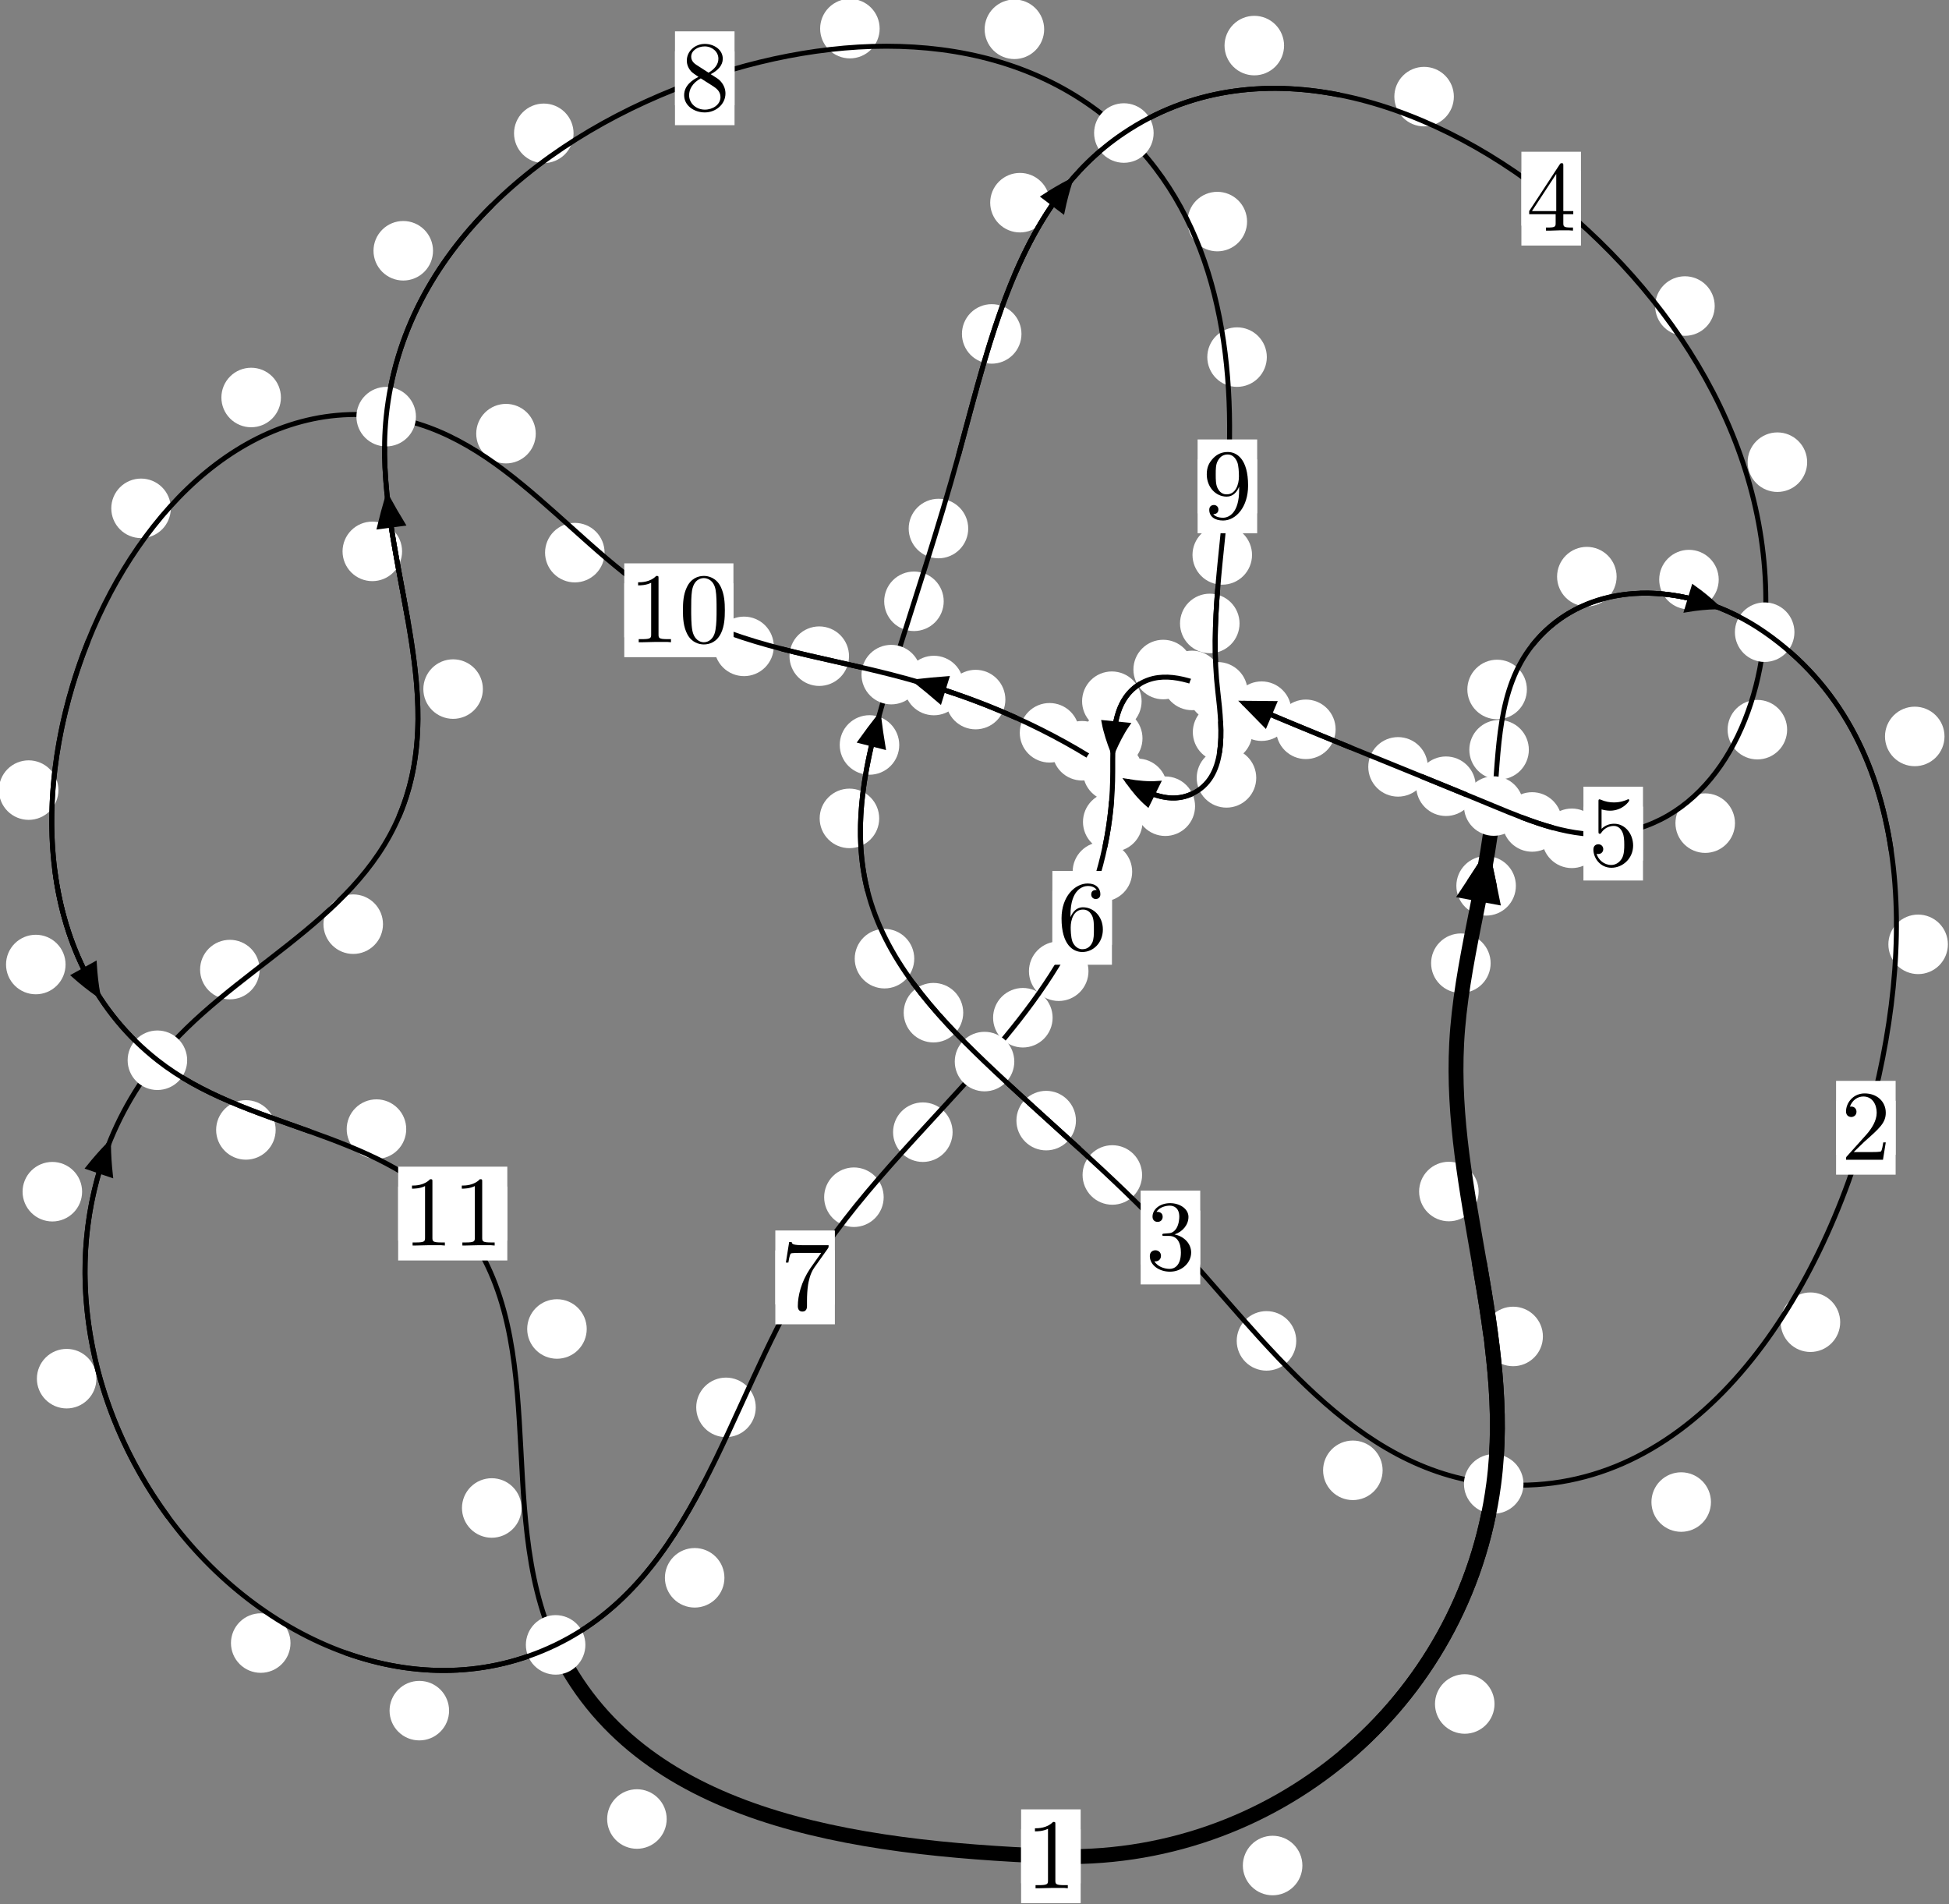 <?xml version="1.0"?>
<!-- Created by MetaPost 1.999 on 2021.07.06:0015 -->
<svg version="1.1" xmlns="http://www.w3.org/2000/svg" xmlns:xlink="http://www.w3.org/1999/xlink" width="195.719" height="191.211" viewBox="0 0 195.719 191.211">
<rect x="0" y="0" width="195.719" height="191.211" fill="#808080" stroke="none"/>
<!-- Original BoundingBox: -150.111115 -42.095947 45.608353 149.114883 -->
  <defs>
    <g transform="scale(0.01,0.01)" id="GLYPHcmr10_48">
      <path style="fill-rule: evenodd;" d="M460 -320C460 -400,455 -480,420 -554C374 -650,292 -666,250 -666C190 -666,117 -640,76 -547C44 -478,39 -400,39 -320C39 -245,43 -155,84 -79C127 2,200 22,249 22C303 22,379 1,423 -94C455 -163,460 -241,460 -320M249 -0C210 -0,151 -25,133 -121C122 -181,122 -273,122 -332C122 -396,122 -462,130 -516C149 -635,224 -644,249 -644C282 -644,348 -626,367 -527C377 -471,377 -395,377 -332C377 -257,377 -189,366 -125C351 -30,294 -0,249 -0"></path>
    </g>
    <g transform="scale(0.01,0.01)" id="GLYPHcmr10_49">
      <path style="fill-rule: evenodd;" d="M294 -640C294 -664,294 -666,271 -666C209 -602,121 -602,89 -602L89 -571C109 -571,168 -571,220 -597L220 -79C220 -43,217 -31,127 -31L95 -31L95 -0L257 -0L130 -3L217 -3L257 -3L297 -3L384 -3L419 -0L419 -31L387 -31C297 -31,294 -42,294 -79"></path>
    </g>
    <g transform="scale(0.01,0.01)" id="GLYPHcmr10_50">
      <path style="fill-rule: evenodd;" d="M127 -77L233 -180C389 -318,449 -372,449 -472C449 -586,359 -666,237 -666C124 -666,50 -574,50 -485C50 -429,100 -429,103 -429C120 -429,155 -441,155 -482C155 -508,137 -534,102 -534C94 -534,92 -534,89 -533C112 -598,166 -635,224 -635C315 -635,358 -554,358 -472C358 -392,308 -313,253 -251L61 -37C50 -26,50 -24,50 -0L421 -0L449 -174L424 -174C419 -144,412 -100,402 -85C395 -77,329 -77,307 -77"></path>
    </g>
    <g transform="scale(0.01,0.01)" id="GLYPHcmr10_51">
      <path style="fill-rule: evenodd;" d="M290 -352C372 -379,430 -449,430 -528C430 -610,342 -666,246 -666C145 -666,69 -606,69 -530C69 -497,91 -478,120 -478C151 -478,171 -500,171 -529C171 -579,124 -579,109 -579C140 -628,206 -641,242 -641C283 -641,338 -619,338 -529C338 -517,336 -459,310 -415C280 -367,246 -364,221 -363C213 -362,189 -360,182 -360C174 -359,167 -358,167 -348C167 -337,174 -337,191 -337L235 -337C317 -337,354 -269,354 -171C354 -35,285 -6,241 -6C198 -6,123 -23,88 -82C123 -77,154 -99,154 -137C154 -173,127 -193,98 -193C74 -193,42 -179,42 -135C42 -44,135 22,244 22C366 22,457 -69,457 -171C457 -253,394 -331,290 -352"></path>
    </g>
    <g transform="scale(0.01,0.01)" id="GLYPHcmr10_52">
      <path style="fill-rule: evenodd;" d="M294 -165L294 -78C294 -42,292 -31,218 -31L197 -31L197 -0L332 -0L238 -3L290 -3L332 -3L374 -3L427 -3L468 -0L468 -31L447 -31C373 -31,371 -42,371 -78L371 -165L471 -165L471 -196L371 -196L371 -651C371 -671,371 -677,355 -677C346 -677,343 -677,335 -665L28 -196L28 -165M300 -196L56 -196L300 -569"></path>
    </g>
    <g transform="scale(0.01,0.01)" id="GLYPHcmr10_53">
      <path style="fill-rule: evenodd;" d="M449 -201C449 -320,367 -420,259 -420C211 -420,168 -404,132 -369L132 -564C152 -558,185 -551,217 -551C340 -551,410 -642,410 -655C410 -661,407 -666,400 -666C399 -666,397 -666,392 -663C372 -654,323 -634,256 -634C216 -634,170 -641,123 -662C115 -665,113 -665,111 -665C101 -665,101 -657,101 -641L101 -345C101 -327,101 -319,115 -319C122 -319,124 -322,128 -328C139 -344,176 -398,257 -398C309 -398,334 -352,342 -334C358 -297,360 -258,360 -208C360 -173,360 -113,336 -71C312 -32,275 -6,229 -6C156 -6,99 -59,82 -118C85 -117,88 -116,99 -116C132 -116,149 -141,149 -165C149 -189,132 -214,99 -214C85 -214,50 -207,50 -161C50 -75,119 22,231 22C347 22,449 -74,449 -201"></path>
    </g>
    <g transform="scale(0.01,0.01)" id="GLYPHcmr10_54">
      <path style="fill-rule: evenodd;" d="M132 -328L132 -352C132 -605,256 -641,307 -641C331 -641,373 -635,395 -601C380 -601,340 -601,340 -556C340 -525,364 -510,386 -510C402 -510,432 -519,432 -558C432 -618,388 -666,305 -666C177 -666,42 -537,42 -316C42 -49,158 22,251 22C362 22,457 -72,457 -204C457 -331,368 -427,257 -427C189 -427,152 -376,132 -328M251 -6C188 -6,158 -66,152 -81C134 -128,134 -208,134 -226C134 -304,166 -404,256 -404C272 -404,318 -404,349 -342C367 -305,367 -254,367 -205C367 -157,367 -107,350 -71C320 -11,274 -6,251 -6"></path>
    </g>
    <g transform="scale(0.01,0.01)" id="GLYPHcmr10_55">
      <path style="fill-rule: evenodd;" d="M476 -609C485 -621,485 -623,485 -644L242 -644C120 -644,118 -657,114 -676L89 -676L56 -470L81 -470C84 -486,93 -549,106 -561C113 -567,191 -567,204 -567L411 -567C400 -551,321 -442,299 -409C209 -274,176 -135,176 -33C176 -23,176 22,222 22C268 22,268 -23,268 -33L268 -84C268 -139,271 -194,279 -248C283 -271,297 -357,341 -419"></path>
    </g>
    <g transform="scale(0.01,0.01)" id="GLYPHcmr10_56">
      <path style="fill-rule: evenodd;" d="M163 -457C117 -487,113 -521,113 -538C113 -599,178 -641,249 -641C322 -641,386 -589,386 -517C386 -460,347 -412,287 -377M309 -362C381 -399,430 -451,430 -517C430 -609,341 -666,250 -666C150 -666,69 -592,69 -499C69 -481,71 -436,113 -389C124 -377,161 -352,186 -335C128 -306,42 -250,42 -151C42 -45,144 22,249 22C362 22,457 -61,457 -168C457 -204,446 -249,408 -291C389 -312,373 -322,309 -362M209 -320L332 -242C360 -223,407 -193,407 -132C407 -58,332 -6,250 -6C164 -6,92 -68,92 -151C92 -209,124 -273,209 -320"></path>
    </g>
    <g transform="scale(0.01,0.01)" id="GLYPHcmr10_57">
      <path style="fill-rule: evenodd;" d="M367 -318L367 -286C367 -52,263 -6,205 -6C188 -6,134 -8,107 -42C151 -42,159 -71,159 -88C159 -119,135 -134,113 -134C97 -134,67 -125,67 -86C67 -19,121 22,206 22C335 22,457 -114,457 -329C457 -598,342 -666,253 -666C198 -666,149 -648,106 -603C65 -558,42 -516,42 -441C42 -316,130 -218,242 -218C303 -218,344 -260,367 -318M243 -241C227 -241,181 -241,150 -304C132 -341,132 -391,132 -440C132 -494,132 -541,153 -578C180 -628,218 -641,253 -641C299 -641,332 -607,349 -562C361 -530,365 -467,365 -421C365 -338,331 -241,243 -241"></path>
    </g>
  </defs>
  <path d="M130.786 187.315C130.786 186.522,130.471 185.762,129.91 185.202C129.35 184.641,128.59 184.326,127.797 184.326C127.004 184.326,126.244 184.641,125.684 185.202C125.123 185.762,124.808 186.522,124.808 187.315C124.808 188.108,125.123 188.868,125.684 189.428C126.244 189.989,127.004 190.304,127.797 190.304C128.59 190.304,129.35 189.989,129.91 189.428C130.471 188.868,130.786 188.108,130.786 187.315Z" style="fill: rgb(100%,100%,100%);stroke: none;"></path>
  <path d="M108.519 186.386C108.519 185.593,108.205 184.833,107.644 184.272C107.084 183.712,106.323 183.397,105.531 183.397C104.738 183.397,103.978 183.712,103.417 184.272C102.857 184.833,102.542 185.593,102.542 186.386C102.542 187.178,102.857 187.939,103.417 188.499C103.978 189.06,104.738 189.374,105.531 189.374C106.323 189.374,107.084 189.06,107.644 188.499C108.205 187.939,108.519 187.178,108.519 186.386Z" style="fill: rgb(100%,100%,100%);stroke: none;"></path>
  <path d="M154.939 134.191C154.939 133.398,154.624 132.638,154.063 132.077C153.503 131.517,152.743 131.202,151.95 131.202C151.157 131.202,150.397 131.517,149.837 132.077C149.276 132.638,148.961 133.398,148.961 134.191C148.961 134.983,149.276 135.743,149.837 136.304C150.397 136.864,151.157 137.179,151.95 137.179C152.743 137.179,153.503 136.864,154.063 136.304C154.624 135.743,154.939 134.983,154.939 134.191Z" style="fill: rgb(100%,100%,100%);stroke: none;"></path>
  <path d="M150.079 171.095C150.079 170.302,149.764 169.542,149.204 168.982C148.643 168.421,147.883 168.106,147.09 168.106C146.298 168.106,145.538 168.421,144.977 168.982C144.417 169.542,144.102 170.302,144.102 171.095C144.102 171.888,144.417 172.648,144.977 173.208C145.538 173.769,146.298 174.084,147.09 174.084C147.883 174.084,148.643 173.769,149.204 173.208C149.764 172.648,150.079 171.888,150.079 171.095Z" style="fill: rgb(100%,100%,100%);stroke: none;"></path>
  <path d="M149.69 96.714C149.69 95.922,149.375 95.161,148.814 94.601C148.254 94.041,147.494 93.726,146.701 93.726C145.908 93.726,145.148 94.041,144.588 94.601C144.027 95.161,143.712 95.922,143.712 96.714C143.712 97.507,144.027 98.267,144.588 98.828C145.148 99.388,145.908 99.703,146.701 99.703C147.494 99.703,148.254 99.388,148.814 98.828C149.375 98.267,149.69 97.507,149.69 96.714Z" style="fill: rgb(100%,100%,100%);stroke: none;"></path>
  <path d="M148.485 119.639C148.485 118.847,148.17 118.087,147.609 117.526C147.049 116.966,146.289 116.651,145.496 116.651C144.703 116.651,143.943 116.966,143.383 117.526C142.822 118.087,142.507 118.847,142.507 119.639C142.507 120.432,142.822 121.192,143.383 121.753C143.943 122.313,144.703 122.628,145.496 122.628C146.289 122.628,147.049 122.313,147.609 121.753C148.17 121.192,148.485 120.432,148.485 119.639Z" style="fill: rgb(100%,100%,100%);stroke: none;"></path>
  <path d="M153.527 75.282C153.527 74.489,153.212 73.729,152.652 73.168C152.091 72.608,151.331 72.293,150.539 72.293C149.746 72.293,148.986 72.608,148.425 73.168C147.865 73.729,147.55 74.489,147.55 75.282C147.55 76.074,147.865 76.834,148.425 77.395C148.986 77.955,149.746 78.27,150.539 78.27C151.331 78.27,152.091 77.955,152.652 77.395C153.212 76.834,153.527 76.074,153.527 75.282Z" style="fill: rgb(100%,100%,100%);stroke: none;"></path>
  <path d="M152.225 88.947C152.225 88.154,151.91 87.394,151.35 86.834C150.789 86.273,150.029 85.958,149.236 85.958C148.444 85.958,147.683 86.273,147.123 86.834C146.563 87.394,146.248 88.154,146.248 88.947C146.248 89.74,146.563 90.5,147.123 91.06C147.683 91.621,148.444 91.936,149.236 91.936C150.029 91.936,150.789 91.621,151.35 91.06C151.91 90.5,152.225 89.74,152.225 88.947Z" style="fill: rgb(100%,100%,100%);stroke: none;"></path>
  <path d="M162.34 57.899C162.34 57.106,162.025 56.346,161.464 55.785C160.904 55.225,160.144 54.91,159.351 54.91C158.558 54.91,157.798 55.225,157.238 55.785C156.677 56.346,156.362 57.106,156.362 57.899C156.362 58.691,156.677 59.451,157.238 60.012C157.798 60.572,158.558 60.887,159.351 60.887C160.144 60.887,160.904 60.572,161.464 60.012C162.025 59.451,162.34 58.691,162.34 57.899Z" style="fill: rgb(100%,100%,100%);stroke: none;"></path>
  <path d="M153.33 69.229C153.33 68.436,153.015 67.676,152.454 67.116C151.894 66.555,151.134 66.24,150.341 66.24C149.548 66.24,148.788 66.555,148.228 67.116C147.667 67.676,147.352 68.436,147.352 69.229C147.352 70.022,147.667 70.782,148.228 71.342C148.788 71.903,149.548 72.218,150.341 72.218C151.134 72.218,151.894 71.903,152.454 71.342C153.015 70.782,153.33 70.022,153.33 69.229Z" style="fill: rgb(100%,100%,100%);stroke: none;"></path>
  <path d="M195.268 73.945C195.268 73.152,194.953 72.392,194.393 71.831C193.833 71.271,193.072 70.956,192.28 70.956C191.487 70.956,190.727 71.271,190.166 71.831C189.606 72.392,189.291 73.152,189.291 73.945C189.291 74.737,189.606 75.497,190.166 76.058C190.727 76.618,191.487 76.933,192.28 76.933C193.072 76.933,193.833 76.618,194.393 76.058C194.953 75.497,195.268 74.737,195.268 73.945Z" style="fill: rgb(100%,100%,100%);stroke: none;"></path>
  <path d="M172.594 58.196C172.594 57.403,172.279 56.643,171.719 56.083C171.158 55.522,170.398 55.207,169.605 55.207C168.813 55.207,168.053 55.522,167.492 56.083C166.932 56.643,166.617 57.403,166.617 58.196C166.617 58.989,166.932 59.749,167.492 60.309C168.053 60.87,168.813 61.185,169.605 61.185C170.398 61.185,171.158 60.87,171.719 60.309C172.279 59.749,172.594 58.989,172.594 58.196Z" style="fill: rgb(100%,100%,100%);stroke: none;"></path>
  <path d="M184.793 132.761C184.793 131.968,184.478 131.208,183.917 130.648C183.357 130.087,182.597 129.772,181.804 129.772C181.011 129.772,180.251 130.087,179.691 130.648C179.13 131.208,178.815 131.968,178.815 132.761C178.815 133.554,179.13 134.314,179.691 134.874C180.251 135.435,181.011 135.75,181.804 135.75C182.597 135.75,183.357 135.435,183.917 134.874C184.478 134.314,184.793 133.554,184.793 132.761Z" style="fill: rgb(100%,100%,100%);stroke: none;"></path>
  <path d="M195.608 94.82C195.608 94.028,195.293 93.268,194.733 92.707C194.172 92.147,193.412 91.832,192.62 91.832C191.827 91.832,191.067 92.147,190.506 92.707C189.946 93.268,189.631 94.028,189.631 94.82C189.631 95.613,189.946 96.373,190.506 96.934C191.067 97.494,191.827 97.809,192.62 97.809C193.412 97.809,194.172 97.494,194.733 96.934C195.293 96.373,195.608 95.613,195.608 94.82Z" style="fill: rgb(100%,100%,100%);stroke: none;"></path>
  <path d="M138.843 147.633C138.843 146.84,138.528 146.08,137.967 145.519C137.407 144.959,136.646 144.644,135.854 144.644C135.061 144.644,134.301 144.959,133.74 145.519C133.18 146.08,132.865 146.84,132.865 147.633C132.865 148.425,133.18 149.186,133.74 149.746C134.301 150.307,135.061 150.622,135.854 150.622C136.646 150.622,137.407 150.307,137.967 149.746C138.528 149.186,138.843 148.425,138.843 147.633Z" style="fill: rgb(100%,100%,100%);stroke: none;"></path>
  <path d="M171.815 150.82C171.815 150.027,171.5 149.267,170.94 148.706C170.379 148.146,169.619 147.831,168.826 147.831C168.034 147.831,167.273 148.146,166.713 148.706C166.152 149.267,165.838 150.027,165.838 150.82C165.838 151.612,166.152 152.372,166.713 152.933C167.273 153.493,168.034 153.808,168.826 153.808C169.619 153.808,170.379 153.493,170.94 152.933C171.5 152.372,171.815 151.612,171.815 150.82Z" style="fill: rgb(100%,100%,100%);stroke: none;"></path>
  <path d="M114.689 117.977C114.689 117.185,114.374 116.425,113.814 115.864C113.253 115.304,112.493 114.989,111.7 114.989C110.908 114.989,110.148 115.304,109.587 115.864C109.027 116.425,108.712 117.185,108.712 117.977C108.712 118.77,109.027 119.53,109.587 120.091C110.148 120.651,110.908 120.966,111.7 120.966C112.493 120.966,113.253 120.651,113.814 120.091C114.374 119.53,114.689 118.77,114.689 117.977Z" style="fill: rgb(100%,100%,100%);stroke: none;"></path>
  <path d="M130.17 134.636C130.17 133.843,129.855 133.083,129.294 132.522C128.734 131.962,127.974 131.647,127.181 131.647C126.388 131.647,125.628 131.962,125.068 132.522C124.507 133.083,124.192 133.843,124.192 134.636C124.192 135.428,124.507 136.189,125.068 136.749C125.628 137.31,126.388 137.624,127.181 137.624C127.974 137.624,128.734 137.31,129.294 136.749C129.855 136.189,130.17 135.428,130.17 134.636Z" style="fill: rgb(100%,100%,100%);stroke: none;"></path>
  <path d="M96.727 101.683C96.727 100.89,96.412 100.13,95.852 99.569C95.291 99.009,94.531 98.694,93.738 98.694C92.946 98.694,92.186 99.009,91.625 99.569C91.065 100.13,90.75 100.89,90.75 101.683C90.75 102.475,91.065 103.235,91.625 103.796C92.186 104.356,92.946 104.671,93.738 104.671C94.531 104.671,95.291 104.356,95.852 103.796C96.412 103.235,96.727 102.475,96.727 101.683Z" style="fill: rgb(100%,100%,100%);stroke: none;"></path>
  <path d="M108.047 112.519C108.047 111.726,107.732 110.966,107.171 110.406C106.611 109.845,105.851 109.53,105.058 109.53C104.265 109.53,103.505 109.845,102.945 110.406C102.384 110.966,102.069 111.726,102.069 112.519C102.069 113.312,102.384 114.072,102.945 114.632C103.505 115.193,104.265 115.508,105.058 115.508C105.851 115.508,106.611 115.193,107.171 114.632C107.732 114.072,108.047 113.312,108.047 112.519Z" style="fill: rgb(100%,100%,100%);stroke: none;"></path>
  <path d="M88.289 82.174C88.289 81.381,87.974 80.621,87.413 80.061C86.853 79.5,86.093 79.185,85.3 79.185C84.507 79.185,83.747 79.5,83.187 80.061C82.626 80.621,82.311 81.381,82.311 82.174C82.311 82.967,82.626 83.727,83.187 84.287C83.747 84.848,84.507 85.163,85.3 85.163C86.093 85.163,86.853 84.848,87.413 84.287C87.974 83.727,88.289 82.967,88.289 82.174Z" style="fill: rgb(100%,100%,100%);stroke: none;"></path>
  <path d="M91.81 96.258C91.81 95.465,91.495 94.705,90.934 94.144C90.374 93.584,89.614 93.269,88.821 93.269C88.028 93.269,87.268 93.584,86.708 94.144C86.147 94.705,85.832 95.465,85.832 96.258C85.832 97.05,86.147 97.811,86.708 98.371C87.268 98.932,88.028 99.247,88.821 99.247C89.614 99.247,90.374 98.932,90.934 98.371C91.495 97.811,91.81 97.05,91.81 96.258Z" style="fill: rgb(100%,100%,100%);stroke: none;"></path>
  <path d="M94.768 60.376C94.768 59.584,94.453 58.823,93.893 58.263C93.332 57.703,92.572 57.388,91.78 57.388C90.987 57.388,90.227 57.703,89.666 58.263C89.106 58.823,88.791 59.584,88.791 60.376C88.791 61.169,89.106 61.929,89.666 62.49C90.227 63.05,90.987 63.365,91.78 63.365C92.572 63.365,93.332 63.05,93.893 62.49C94.453 61.929,94.768 61.169,94.768 60.376Z" style="fill: rgb(100%,100%,100%);stroke: none;"></path>
  <path d="M90.303 74.801C90.303 74.008,89.988 73.248,89.428 72.688C88.867 72.127,88.107 71.812,87.314 71.812C86.522 71.812,85.762 72.127,85.201 72.688C84.641 73.248,84.326 74.008,84.326 74.801C84.326 75.594,84.641 76.354,85.201 76.914C85.762 77.475,86.522 77.79,87.314 77.79C88.107 77.79,88.867 77.475,89.428 76.914C89.988 76.354,90.303 75.594,90.303 74.801Z" style="fill: rgb(100%,100%,100%);stroke: none;"></path>
  <path d="M102.576 33.528C102.576 32.736,102.261 31.975,101.701 31.415C101.14 30.854,100.38 30.54,99.587 30.54C98.795 30.54,98.035 30.854,97.474 31.415C96.914 31.975,96.599 32.736,96.599 33.528C96.599 34.321,96.914 35.081,97.474 35.642C98.035 36.202,98.795 36.517,99.587 36.517C100.38 36.517,101.14 36.202,101.701 35.642C102.261 35.081,102.576 34.321,102.576 33.528Z" style="fill: rgb(100%,100%,100%);stroke: none;"></path>
  <path d="M97.229 53.07C97.229 52.277,96.914 51.517,96.353 50.957C95.793 50.396,95.033 50.081,94.24 50.081C93.447 50.081,92.687 50.396,92.127 50.957C91.566 51.517,91.251 52.277,91.251 53.07C91.251 53.863,91.566 54.623,92.127 55.183C92.687 55.744,93.447 56.059,94.24 56.059C95.033 56.059,95.793 55.744,96.353 55.183C96.914 54.623,97.229 53.863,97.229 53.07Z" style="fill: rgb(100%,100%,100%);stroke: none;"></path>
  <path d="M128.946 4.578C128.946 3.785,128.631 3.025,128.07 2.464C127.51 1.904,126.75 1.589,125.957 1.589C125.164 1.589,124.404 1.904,123.844 2.464C123.283 3.025,122.968 3.785,122.968 4.578C122.968 5.37,123.283 6.13,123.844 6.691C124.404 7.251,125.164 7.566,125.957 7.566C126.75 7.566,127.51 7.251,128.07 6.691C128.631 6.13,128.946 5.37,128.946 4.578Z" style="fill: rgb(100%,100%,100%);stroke: none;"></path>
  <path d="M105.414 20.35C105.414 19.558,105.099 18.798,104.538 18.237C103.978 17.677,103.218 17.362,102.425 17.362C101.632 17.362,100.872 17.677,100.312 18.237C99.751 18.798,99.436 19.558,99.436 20.35C99.436 21.143,99.751 21.903,100.312 22.464C100.872 23.024,101.632 23.339,102.425 23.339C103.218 23.339,103.978 23.024,104.538 22.464C105.099 21.903,105.414 21.143,105.414 20.35Z" style="fill: rgb(100%,100%,100%);stroke: none;"></path>
  <path d="M172.191 30.729C172.191 29.936,171.876 29.176,171.315 28.616C170.755 28.055,169.995 27.74,169.202 27.74C168.409 27.74,167.649 28.055,167.089 28.616C166.528 29.176,166.213 29.936,166.213 30.729C166.213 31.522,166.528 32.282,167.089 32.842C167.649 33.403,168.409 33.718,169.202 33.718C169.995 33.718,170.755 33.403,171.315 32.842C171.876 32.282,172.191 31.522,172.191 30.729Z" style="fill: rgb(100%,100%,100%);stroke: none;"></path>
  <path d="M145.997 9.702C145.997 8.909,145.682 8.149,145.122 7.589C144.561 7.028,143.801 6.713,143.008 6.713C142.216 6.713,141.455 7.028,140.895 7.589C140.335 8.149,140.02 8.909,140.02 9.702C140.02 10.495,140.335 11.255,140.895 11.815C141.455 12.376,142.216 12.691,143.008 12.691C143.801 12.691,144.561 12.376,145.122 11.815C145.682 11.255,145.997 10.495,145.997 9.702Z" style="fill: rgb(100%,100%,100%);stroke: none;"></path>
  <path d="M179.464 73.265C179.464 72.472,179.149 71.712,178.589 71.151C178.029 70.591,177.268 70.276,176.476 70.276C175.683 70.276,174.923 70.591,174.362 71.151C173.802 71.712,173.487 72.472,173.487 73.265C173.487 74.057,173.802 74.818,174.362 75.378C174.923 75.939,175.683 76.253,176.476 76.253C177.268 76.253,178.029 75.939,178.589 75.378C179.149 74.818,179.464 74.057,179.464 73.265Z" style="fill: rgb(100%,100%,100%);stroke: none;"></path>
  <path d="M181.475 46.407C181.475 45.614,181.16 44.854,180.599 44.293C180.039 43.733,179.279 43.418,178.486 43.418C177.693 43.418,176.933 43.733,176.373 44.293C175.812 44.854,175.497 45.614,175.497 46.407C175.497 47.199,175.812 47.96,176.373 48.52C176.933 49.081,177.693 49.396,178.486 49.396C179.279 49.396,180.039 49.081,180.599 48.52C181.16 47.96,181.475 47.199,181.475 46.407Z" style="fill: rgb(100%,100%,100%);stroke: none;"></path>
  <path d="M160.831 84.174C160.831 83.381,160.516 82.621,159.955 82.061C159.395 81.5,158.635 81.185,157.842 81.185C157.049 81.185,156.289 81.5,155.729 82.061C155.168 82.621,154.853 83.381,154.853 84.174C154.853 84.967,155.168 85.727,155.729 86.287C156.289 86.848,157.049 87.163,157.842 87.163C158.635 87.163,159.395 86.848,159.955 86.287C160.516 85.727,160.831 84.967,160.831 84.174Z" style="fill: rgb(100%,100%,100%);stroke: none;"></path>
  <path d="M174.227 82.65C174.227 81.857,173.912 81.097,173.352 80.536C172.791 79.976,172.031 79.661,171.238 79.661C170.446 79.661,169.685 79.976,169.125 80.536C168.564 81.097,168.249 81.857,168.249 82.65C168.249 83.442,168.564 84.203,169.125 84.763C169.685 85.324,170.446 85.639,171.238 85.639C172.031 85.639,172.791 85.324,173.352 84.763C173.912 84.203,174.227 83.442,174.227 82.65Z" style="fill: rgb(100%,100%,100%);stroke: none;"></path>
  <path d="M148.193 78.945C148.193 78.152,147.878 77.392,147.318 76.832C146.757 76.271,145.997 75.956,145.205 75.956C144.412 75.956,143.652 76.271,143.091 76.832C142.531 77.392,142.216 78.152,142.216 78.945C142.216 79.738,142.531 80.498,143.091 81.058C143.652 81.619,144.412 81.934,145.205 81.934C145.997 81.934,146.757 81.619,147.318 81.058C147.878 80.498,148.193 79.738,148.193 78.945Z" style="fill: rgb(100%,100%,100%);stroke: none;"></path>
  <path d="M156.844 82.532C156.844 81.74,156.53 80.979,155.969 80.419C155.409 79.858,154.648 79.544,153.856 79.544C153.063 79.544,152.303 79.858,151.742 80.419C151.182 80.979,150.867 81.74,150.867 82.532C150.867 83.325,151.182 84.085,151.742 84.646C152.303 85.206,153.063 85.521,153.856 85.521C154.648 85.521,155.409 85.206,155.969 84.646C156.53 84.085,156.844 83.325,156.844 82.532Z" style="fill: rgb(100%,100%,100%);stroke: none;"></path>
  <path d="M134.123 73.23C134.123 72.438,133.808 71.678,133.248 71.117C132.687 70.557,131.927 70.242,131.134 70.242C130.342 70.242,129.582 70.557,129.021 71.117C128.461 71.678,128.146 72.438,128.146 73.23C128.146 74.023,128.461 74.783,129.021 75.344C129.582 75.904,130.342 76.219,131.134 76.219C131.927 76.219,132.687 75.904,133.248 75.344C133.808 74.783,134.123 74.023,134.123 73.23Z" style="fill: rgb(100%,100%,100%);stroke: none;"></path>
  <path d="M143.38 77C143.38 76.208,143.065 75.447,142.505 74.887C141.944 74.326,141.184 74.011,140.391 74.011C139.599 74.011,138.838 74.326,138.278 74.887C137.717 75.447,137.402 76.208,137.402 77C137.402 77.793,137.717 78.553,138.278 79.114C138.838 79.674,139.599 79.989,140.391 79.989C141.184 79.989,141.944 79.674,142.505 79.114C143.065 78.553,143.38 77.793,143.38 77Z" style="fill: rgb(100%,100%,100%);stroke: none;"></path>
  <path d="M122.692 68.32C122.692 67.528,122.377 66.768,121.817 66.207C121.256 65.647,120.496 65.332,119.703 65.332C118.911 65.332,118.151 65.647,117.59 66.207C117.03 66.768,116.715 67.528,116.715 68.32C116.715 69.113,117.03 69.873,117.59 70.434C118.151 70.994,118.911 71.309,119.703 71.309C120.496 71.309,121.256 70.994,121.817 70.434C122.377 69.873,122.692 69.113,122.692 68.32Z" style="fill: rgb(100%,100%,100%);stroke: none;"></path>
  <path d="M129.678 71.407C129.678 70.615,129.364 69.854,128.803 69.294C128.243 68.733,127.482 68.419,126.69 68.419C125.897 68.419,125.137 68.733,124.576 69.294C124.016 69.854,123.701 70.615,123.701 71.407C123.701 72.2,124.016 72.96,124.576 73.521C125.137 74.081,125.897 74.396,126.69 74.396C127.482 74.396,128.243 74.081,128.803 73.521C129.364 72.96,129.678 72.2,129.678 71.407Z" style="fill: rgb(100%,100%,100%);stroke: none;"></path>
  <path d="M114.641 70.409C114.641 69.616,114.326 68.856,113.766 68.295C113.205 67.735,112.445 67.42,111.653 67.42C110.86 67.42,110.1 67.735,109.539 68.295C108.979 68.856,108.664 69.616,108.664 70.409C108.664 71.201,108.979 71.962,109.539 72.522C110.1 73.082,110.86 73.397,111.653 73.397C112.445 73.397,113.205 73.082,113.766 72.522C114.326 71.962,114.641 71.201,114.641 70.409Z" style="fill: rgb(100%,100%,100%);stroke: none;"></path>
  <path d="M119.797 67.228C119.797 66.435,119.482 65.675,118.921 65.115C118.361 64.554,117.601 64.239,116.808 64.239C116.015 64.239,115.255 64.554,114.695 65.115C114.134 65.675,113.819 66.435,113.819 67.228C113.819 68.021,114.134 68.781,114.695 69.341C115.255 69.902,116.015 70.217,116.808 70.217C117.601 70.217,118.361 69.902,118.921 69.341C119.482 68.781,119.797 68.021,119.797 67.228Z" style="fill: rgb(100%,100%,100%);stroke: none;"></path>
  <path d="M114.73 82.528C114.73 81.735,114.415 80.975,113.855 80.414C113.294 79.854,112.534 79.539,111.741 79.539C110.949 79.539,110.188 79.854,109.628 80.414C109.067 80.975,108.753 81.735,108.753 82.528C108.753 83.32,109.067 84.08,109.628 84.641C110.188 85.201,110.949 85.516,111.741 85.516C112.534 85.516,113.294 85.201,113.855 84.641C114.415 84.08,114.73 83.32,114.73 82.528Z" style="fill: rgb(100%,100%,100%);stroke: none;"></path>
  <path d="M114.729 74.136C114.729 73.343,114.415 72.583,113.854 72.023C113.294 71.462,112.533 71.147,111.741 71.147C110.948 71.147,110.188 71.462,109.627 72.023C109.067 72.583,108.752 73.343,108.752 74.136C108.752 74.929,109.067 75.689,109.627 76.249C110.188 76.81,110.948 77.125,111.741 77.125C112.533 77.125,113.294 76.81,113.854 76.249C114.415 75.689,114.729 74.929,114.729 74.136Z" style="fill: rgb(100%,100%,100%);stroke: none;"></path>
  <path d="M109.305 97.518C109.305 96.726,108.99 95.966,108.429 95.405C107.869 94.845,107.109 94.53,106.316 94.53C105.523 94.53,104.763 94.845,104.203 95.405C103.642 95.966,103.327 96.726,103.327 97.518C103.327 98.311,103.642 99.071,104.203 99.632C104.763 100.192,105.523 100.507,106.316 100.507C107.109 100.507,107.869 100.192,108.429 99.632C108.99 99.071,109.305 98.311,109.305 97.518Z" style="fill: rgb(100%,100%,100%);stroke: none;"></path>
  <path d="M113.693 87.531C113.693 86.738,113.378 85.978,112.818 85.418C112.257 84.857,111.497 84.542,110.704 84.542C109.912 84.542,109.151 84.857,108.591 85.418C108.031 85.978,107.716 86.738,107.716 87.531C107.716 88.324,108.031 89.084,108.591 89.644C109.151 90.205,109.912 90.52,110.704 90.52C111.497 90.52,112.257 90.205,112.818 89.644C113.378 89.084,113.693 88.324,113.693 87.531Z" style="fill: rgb(100%,100%,100%);stroke: none;"></path>
  <path d="M95.66 113.681C95.66 112.888,95.345 112.128,94.785 111.567C94.224 111.007,93.464 110.692,92.672 110.692C91.879 110.692,91.119 111.007,90.558 111.567C89.998 112.128,89.683 112.888,89.683 113.681C89.683 114.473,89.998 115.234,90.558 115.794C91.119 116.355,91.879 116.67,92.672 116.67C93.464 116.67,94.224 116.355,94.785 115.794C95.345 115.234,95.66 114.473,95.66 113.681Z" style="fill: rgb(100%,100%,100%);stroke: none;"></path>
  <path d="M105.704 102.188C105.704 101.396,105.389 100.635,104.829 100.075C104.268 99.515,103.508 99.2,102.715 99.2C101.923 99.2,101.163 99.515,100.602 100.075C100.042 100.635,99.727 101.396,99.727 102.188C99.727 102.981,100.042 103.741,100.602 104.302C101.163 104.862,101.923 105.177,102.715 105.177C103.508 105.177,104.268 104.862,104.829 104.302C105.389 103.741,105.704 102.981,105.704 102.188Z" style="fill: rgb(100%,100%,100%);stroke: none;"></path>
  <path d="M75.893 141.312C75.893 140.519,75.578 139.759,75.018 139.198C74.457 138.638,73.697 138.323,72.904 138.323C72.112 138.323,71.351 138.638,70.791 139.198C70.23 139.759,69.915 140.519,69.915 141.312C69.915 142.104,70.23 142.865,70.791 143.425C71.351 143.986,72.112 144.3,72.904 144.3C73.697 144.3,74.457 143.986,75.018 143.425C75.578 142.865,75.893 142.104,75.893 141.312Z" style="fill: rgb(100%,100%,100%);stroke: none;"></path>
  <path d="M88.739 120.211C88.739 119.418,88.424 118.658,87.864 118.098C87.303 117.537,86.543 117.222,85.75 117.222C84.958 117.222,84.197 117.537,83.637 118.098C83.076 118.658,82.762 119.418,82.762 120.211C82.762 121.004,83.076 121.764,83.637 122.324C84.197 122.885,84.958 123.2,85.75 123.2C86.543 123.2,87.303 122.885,87.864 122.324C88.424 121.764,88.739 121.004,88.739 120.211Z" style="fill: rgb(100%,100%,100%);stroke: none;"></path>
  <path d="M45.097 171.764C45.097 170.971,44.783 170.211,44.222 169.65C43.662 169.09,42.901 168.775,42.109 168.775C41.316 168.775,40.556 169.09,39.995 169.65C39.435 170.211,39.12 170.971,39.12 171.764C39.12 172.556,39.435 173.317,39.995 173.877C40.556 174.438,41.316 174.752,42.109 174.752C42.901 174.752,43.662 174.438,44.222 173.877C44.783 173.317,45.097 172.556,45.097 171.764Z" style="fill: rgb(100%,100%,100%);stroke: none;"></path>
  <path d="M72.747 158.424C72.747 157.632,72.433 156.872,71.872 156.311C71.312 155.751,70.551 155.436,69.759 155.436C68.966 155.436,68.206 155.751,67.645 156.311C67.085 156.872,66.77 157.632,66.77 158.424C66.77 159.217,67.085 159.977,67.645 160.538C68.206 161.098,68.966 161.413,69.759 161.413C70.551 161.413,71.312 161.098,71.872 160.538C72.433 159.977,72.747 159.217,72.747 158.424Z" style="fill: rgb(100%,100%,100%);stroke: none;"></path>
  <path d="M9.682 138.43C9.682 137.637,9.367 136.877,8.806 136.317C8.246 135.756,7.486 135.441,6.693 135.441C5.9 135.441,5.14 135.756,4.58 136.317C4.019 136.877,3.704 137.637,3.704 138.43C3.704 139.223,4.019 139.983,4.58 140.543C5.14 141.104,5.9 141.419,6.693 141.419C7.486 141.419,8.246 141.104,8.806 140.543C9.367 139.983,9.682 139.223,9.682 138.43Z" style="fill: rgb(100%,100%,100%);stroke: none;"></path>
  <path d="M29.171 164.978C29.171 164.185,28.856 163.425,28.295 162.865C27.735 162.304,26.975 161.989,26.182 161.989C25.389 161.989,24.629 162.304,24.069 162.865C23.508 163.425,23.193 164.185,23.193 164.978C23.193 165.771,23.508 166.531,24.069 167.091C24.629 167.652,25.389 167.967,26.182 167.967C26.975 167.967,27.735 167.652,28.295 167.091C28.856 166.531,29.171 165.771,29.171 164.978Z" style="fill: rgb(100%,100%,100%);stroke: none;"></path>
  <path d="M26.072 97.355C26.072 96.562,25.757 95.802,25.196 95.241C24.636 94.681,23.876 94.366,23.083 94.366C22.29 94.366,21.53 94.681,20.97 95.241C20.409 95.802,20.094 96.562,20.094 97.355C20.094 98.147,20.409 98.908,20.97 99.468C21.53 100.029,22.29 100.344,23.083 100.344C23.876 100.344,24.636 100.029,25.196 99.468C25.757 98.908,26.072 98.147,26.072 97.355Z" style="fill: rgb(100%,100%,100%);stroke: none;"></path>
  <path d="M8.245 119.657C8.245 118.864,7.93 118.104,7.369 117.544C6.809 116.983,6.049 116.668,5.256 116.668C4.463 116.668,3.703 116.983,3.143 117.544C2.582 118.104,2.267 118.864,2.267 119.657C2.267 120.45,2.582 121.21,3.143 121.77C3.703 122.331,4.463 122.646,5.256 122.646C6.049 122.646,6.809 122.331,7.369 121.77C7.93 121.21,8.245 120.45,8.245 119.657Z" style="fill: rgb(100%,100%,100%);stroke: none;"></path>
  <path d="M48.491 69.189C48.491 68.397,48.176 67.637,47.615 67.076C47.055 66.516,46.295 66.201,45.502 66.201C44.709 66.201,43.949 66.516,43.389 67.076C42.828 67.637,42.513 68.397,42.513 69.189C42.513 69.982,42.828 70.742,43.389 71.303C43.949 71.863,44.709 72.178,45.502 72.178C46.295 72.178,47.055 71.863,47.615 71.303C48.176 70.742,48.491 69.982,48.491 69.189Z" style="fill: rgb(100%,100%,100%);stroke: none;"></path>
  <path d="M38.46 92.796C38.46 92.003,38.145 91.243,37.584 90.683C37.024 90.122,36.264 89.807,35.471 89.807C34.678 89.807,33.918 90.122,33.358 90.683C32.797 91.243,32.482 92.003,32.482 92.796C32.482 93.589,32.797 94.349,33.358 94.909C33.918 95.47,34.678 95.785,35.471 95.785C36.264 95.785,37.024 95.47,37.584 94.909C38.145 94.349,38.46 93.589,38.46 92.796Z" style="fill: rgb(100%,100%,100%);stroke: none;"></path>
  <path d="M43.484 25.179C43.484 24.386,43.169 23.626,42.609 23.066C42.048 22.505,41.288 22.19,40.495 22.19C39.703 22.19,38.942 22.505,38.382 23.066C37.821 23.626,37.507 24.386,37.507 25.179C37.507 25.972,37.821 26.732,38.382 27.292C38.942 27.853,39.703 28.168,40.495 28.168C41.288 28.168,42.048 27.853,42.609 27.292C43.169 26.732,43.484 25.972,43.484 25.179Z" style="fill: rgb(100%,100%,100%);stroke: none;"></path>
  <path d="M40.377 55.363C40.377 54.57,40.062 53.81,39.502 53.25C38.941 52.689,38.181 52.374,37.388 52.374C36.596 52.374,35.835 52.689,35.275 53.25C34.714 53.81,34.399 54.57,34.399 55.363C34.399 56.156,34.714 56.916,35.275 57.476C35.835 58.037,36.596 58.352,37.388 58.352C38.181 58.352,38.941 58.037,39.502 57.476C40.062 56.916,40.377 56.156,40.377 55.363Z" style="fill: rgb(100%,100%,100%);stroke: none;"></path>
  <path d="M88.335 2.874C88.335 2.081,88.02 1.321,87.46 0.761C86.899 0.2,86.139 -0.115,85.346 -0.115C84.554 -0.115,83.794 0.2,83.233 0.761C82.673 1.321,82.358 2.081,82.358 2.874C82.358 3.667,82.673 4.427,83.233 4.987C83.794 5.548,84.554 5.863,85.346 5.863C86.139 5.863,86.899 5.548,87.46 4.987C88.02 4.427,88.335 3.667,88.335 2.874Z" style="fill: rgb(100%,100%,100%);stroke: none;"></path>
  <path d="M57.597 13.386C57.597 12.594,57.282 11.834,56.721 11.273C56.161 10.713,55.401 10.398,54.608 10.398C53.815 10.398,53.055 10.713,52.495 11.273C51.934 11.834,51.619 12.594,51.619 13.386C51.619 14.179,51.934 14.939,52.495 15.5C53.055 16.06,53.815 16.375,54.608 16.375C55.401 16.375,56.161 16.06,56.721 15.5C57.282 14.939,57.597 14.179,57.597 13.386Z" style="fill: rgb(100%,100%,100%);stroke: none;"></path>
  <path d="M125.231 22.249C125.231 21.456,124.916 20.696,124.356 20.135C123.795 19.575,123.035 19.26,122.242 19.26C121.45 19.26,120.69 19.575,120.129 20.135C119.569 20.696,119.254 21.456,119.254 22.249C119.254 23.041,119.569 23.801,120.129 24.362C120.69 24.922,121.45 25.237,122.242 25.237C123.035 25.237,123.795 24.922,124.356 24.362C124.916 23.801,125.231 23.041,125.231 22.249Z" style="fill: rgb(100%,100%,100%);stroke: none;"></path>
  <path d="M104.855 2.941C104.855 2.148,104.54 1.388,103.98 0.828C103.419 0.267,102.659 -0.048,101.867 -0.048C101.074 -0.048,100.314 0.267,99.753 0.828C99.193 1.388,98.878 2.148,98.878 2.941C98.878 3.734,99.193 4.494,99.753 5.054C100.314 5.615,101.074 5.93,101.867 5.93C102.659 5.93,103.419 5.615,103.98 5.054C104.54 4.494,104.855 3.734,104.855 2.941Z" style="fill: rgb(100%,100%,100%);stroke: none;"></path>
  <path d="M125.729 55.719C125.729 54.926,125.414 54.166,124.853 53.605C124.293 53.045,123.533 52.73,122.74 52.73C121.947 52.73,121.187 53.045,120.627 53.605C120.066 54.166,119.751 54.926,119.751 55.719C119.751 56.511,120.066 57.272,120.627 57.832C121.187 58.393,121.947 58.707,122.74 58.707C123.533 58.707,124.293 58.393,124.853 57.832C125.414 57.272,125.729 56.511,125.729 55.719Z" style="fill: rgb(100%,100%,100%);stroke: none;"></path>
  <path d="M127.215 35.856C127.215 35.064,126.9 34.303,126.339 33.743C125.779 33.182,125.019 32.868,124.226 32.868C123.433 32.868,122.673 33.182,122.113 33.743C121.552 34.303,121.237 35.064,121.237 35.856C121.237 36.649,121.552 37.409,122.113 37.97C122.673 38.53,123.433 38.845,124.226 38.845C125.019 38.845,125.779 38.53,126.339 37.97C126.9 37.409,127.215 36.649,127.215 35.856Z" style="fill: rgb(100%,100%,100%);stroke: none;"></path>
  <path d="M125.761 73.51C125.761 72.718,125.446 71.957,124.886 71.397C124.325 70.836,123.565 70.522,122.773 70.522C121.98 70.522,121.22 70.836,120.659 71.397C120.099 71.957,119.784 72.718,119.784 73.51C119.784 74.303,120.099 75.063,120.659 75.624C121.22 76.184,121.98 76.499,122.773 76.499C123.565 76.499,124.325 76.184,124.886 75.624C125.446 75.063,125.761 74.303,125.761 73.51Z" style="fill: rgb(100%,100%,100%);stroke: none;"></path>
  <path d="M124.475 62.6C124.475 61.807,124.16 61.047,123.6 60.487C123.039 59.926,122.279 59.611,121.486 59.611C120.694 59.611,119.934 59.926,119.373 60.487C118.813 61.047,118.498 61.807,118.498 62.6C118.498 63.393,118.813 64.153,119.373 64.713C119.934 65.274,120.694 65.589,121.486 65.589C122.279 65.589,123.039 65.274,123.6 64.713C124.16 64.153,124.475 63.393,124.475 62.6Z" style="fill: rgb(100%,100%,100%);stroke: none;"></path>
  <path d="M120.009 80.95C120.009 80.158,119.694 79.397,119.134 78.837C118.573 78.277,117.813 77.962,117.021 77.962C116.228 77.962,115.468 78.277,114.907 78.837C114.347 79.397,114.032 80.158,114.032 80.95C114.032 81.743,114.347 82.503,114.907 83.064C115.468 83.624,116.228 83.939,117.021 83.939C117.813 83.939,118.573 83.624,119.134 83.064C119.694 82.503,120.009 81.743,120.009 80.95Z" style="fill: rgb(100%,100%,100%);stroke: none;"></path>
  <path d="M126.152 78.104C126.152 77.311,125.837 76.551,125.276 75.991C124.716 75.43,123.956 75.115,123.163 75.115C122.37 75.115,121.61 75.43,121.05 75.991C120.489 76.551,120.174 77.311,120.174 78.104C120.174 78.897,120.489 79.657,121.05 80.217C121.61 80.778,122.37 81.093,123.163 81.093C123.956 81.093,124.716 80.778,125.276 80.217C125.837 79.657,126.152 78.897,126.152 78.104Z" style="fill: rgb(100%,100%,100%);stroke: none;"></path>
  <path d="M111.649 75.381C111.649 74.589,111.334 73.829,110.774 73.268C110.213 72.708,109.453 72.393,108.66 72.393C107.868 72.393,107.108 72.708,106.547 73.268C105.987 73.829,105.672 74.589,105.672 75.381C105.672 76.174,105.987 76.934,106.547 77.495C107.108 78.055,107.868 78.37,108.66 78.37C109.453 78.37,110.213 78.055,110.774 77.495C111.334 76.934,111.649 76.174,111.649 75.381Z" style="fill: rgb(100%,100%,100%);stroke: none;"></path>
  <path d="M117.213 79.157C117.213 78.364,116.898 77.604,116.337 77.044C115.777 76.483,115.017 76.168,114.224 76.168C113.431 76.168,112.671 76.483,112.111 77.044C111.55 77.604,111.235 78.364,111.235 79.157C111.235 79.95,111.55 80.71,112.111 81.27C112.671 81.831,113.431 82.146,114.224 82.146C115.017 82.146,115.777 81.831,116.337 81.27C116.898 80.71,117.213 79.95,117.213 79.157Z" style="fill: rgb(100%,100%,100%);stroke: none;"></path>
  <path d="M100.96 70.244C100.96 69.451,100.645 68.691,100.085 68.13C99.524 67.57,98.764 67.255,97.971 67.255C97.179 67.255,96.419 67.57,95.858 68.13C95.298 68.691,94.983 69.451,94.983 70.244C94.983 71.036,95.298 71.796,95.858 72.357C96.419 72.917,97.179 73.232,97.971 73.232C98.764 73.232,99.524 72.917,100.085 72.357C100.645 71.796,100.96 71.036,100.96 70.244Z" style="fill: rgb(100%,100%,100%);stroke: none;"></path>
  <path d="M108.384 73.579C108.384 72.786,108.069 72.026,107.509 71.465C106.948 70.905,106.188 70.59,105.395 70.59C104.603 70.59,103.842 70.905,103.282 71.465C102.721 72.026,102.407 72.786,102.407 73.579C102.407 74.371,102.721 75.131,103.282 75.692C103.842 76.252,104.603 76.567,105.395 76.567C106.188 76.567,106.948 76.252,107.509 75.692C108.069 75.131,108.384 74.371,108.384 73.579Z" style="fill: rgb(100%,100%,100%);stroke: none;"></path>
  <path d="M85.259 65.886C85.259 65.094,84.944 64.333,84.384 63.773C83.823 63.212,83.063 62.898,82.27 62.898C81.478 62.898,80.717 63.212,80.157 63.773C79.596 64.333,79.281 65.094,79.281 65.886C79.281 66.679,79.596 67.439,80.157 68C80.717 68.56,81.478 68.875,82.27 68.875C83.063 68.875,83.823 68.56,84.384 68C84.944 67.439,85.259 66.679,85.259 65.886Z" style="fill: rgb(100%,100%,100%);stroke: none;"></path>
  <path d="M96.767 68.832C96.767 68.04,96.452 67.28,95.892 66.719C95.331 66.159,94.571 65.844,93.779 65.844C92.986 65.844,92.226 66.159,91.665 66.719C91.105 67.28,90.79 68.04,90.79 68.832C90.79 69.625,91.105 70.385,91.665 70.946C92.226 71.506,92.986 71.821,93.779 71.821C94.571 71.821,95.331 71.506,95.892 70.946C96.452 70.385,96.767 69.625,96.767 68.832Z" style="fill: rgb(100%,100%,100%);stroke: none;"></path>
  <path d="M60.712 55.49C60.712 54.697,60.397 53.937,59.837 53.377C59.276 52.816,58.516 52.501,57.723 52.501C56.931 52.501,56.171 52.816,55.61 53.377C55.05 53.937,54.735 54.697,54.735 55.49C54.735 56.283,55.05 57.043,55.61 57.603C56.171 58.164,56.931 58.479,57.723 58.479C58.516 58.479,59.276 58.164,59.837 57.603C60.397 57.043,60.712 56.283,60.712 55.49Z" style="fill: rgb(100%,100%,100%);stroke: none;"></path>
  <path d="M77.704 64.901C77.704 64.109,77.389 63.348,76.828 62.788C76.268 62.227,75.508 61.913,74.715 61.913C73.922 61.913,73.162 62.227,72.602 62.788C72.041 63.348,71.726 64.109,71.726 64.901C71.726 65.694,72.041 66.454,72.602 67.015C73.162 67.575,73.922 67.89,74.715 67.89C75.508 67.89,76.268 67.575,76.828 67.015C77.389 66.454,77.704 65.694,77.704 64.901Z" style="fill: rgb(100%,100%,100%);stroke: none;"></path>
  <path d="M28.21 39.913C28.21 39.12,27.895 38.36,27.334 37.799C26.774 37.239,26.014 36.924,25.221 36.924C24.428 36.924,23.668 37.239,23.108 37.799C22.547 38.36,22.232 39.12,22.232 39.913C22.232 40.705,22.547 41.465,23.108 42.026C23.668 42.586,24.428 42.901,25.221 42.901C26.014 42.901,26.774 42.586,27.334 42.026C27.895 41.465,28.21 40.705,28.21 39.913Z" style="fill: rgb(100%,100%,100%);stroke: none;"></path>
  <path d="M53.801 43.543C53.801 42.75,53.486 41.99,52.925 41.429C52.365 40.869,51.605 40.554,50.812 40.554C50.019 40.554,49.259 40.869,48.699 41.429C48.138 41.99,47.823 42.75,47.823 43.543C47.823 44.335,48.138 45.095,48.699 45.656C49.259 46.216,50.019 46.531,50.812 46.531C51.605 46.531,52.365 46.216,52.925 45.656C53.486 45.095,53.801 44.335,53.801 43.543Z" style="fill: rgb(100%,100%,100%);stroke: none;"></path>
  <path d="M5.866 79.333C5.866 78.541,5.551 77.781,4.991 77.22C4.43 76.66,3.67 76.345,2.878 76.345C2.085 76.345,1.325 76.66,0.764 77.22C0.204 77.781,-0.111 78.541,-0.111 79.333C-0.111 80.126,0.204 80.886,0.764 81.447C1.325 82.007,2.085 82.322,2.878 82.322C3.67 82.322,4.43 82.007,4.991 81.447C5.551 80.886,5.866 80.126,5.866 79.333Z" style="fill: rgb(100%,100%,100%);stroke: none;"></path>
  <path d="M17.152 51.041C17.152 50.249,16.837 49.488,16.277 48.928C15.717 48.368,14.956 48.053,14.164 48.053C13.371 48.053,12.611 48.368,12.05 48.928C11.49 49.488,11.175 50.249,11.175 51.041C11.175 51.834,11.49 52.594,12.05 53.155C12.611 53.715,13.371 54.03,14.164 54.03C14.956 54.03,15.717 53.715,16.277 53.155C16.837 52.594,17.152 51.834,17.152 51.041Z" style="fill: rgb(100%,100%,100%);stroke: none;"></path>
  <path d="M27.682 113.454C27.682 112.661,27.367 111.901,26.806 111.34C26.246 110.78,25.486 110.465,24.693 110.465C23.9 110.465,23.14 110.78,22.579 111.34C22.019 111.901,21.704 112.661,21.704 113.454C21.704 114.246,22.019 115.006,22.579 115.567C23.14 116.127,23.9 116.442,24.693 116.442C25.486 116.442,26.246 116.127,26.806 115.567C27.367 115.006,27.682 114.246,27.682 113.454Z" style="fill: rgb(100%,100%,100%);stroke: none;"></path>
  <path d="M6.584 96.847C6.584 96.055,6.269 95.294,5.708 94.734C5.148 94.173,4.387 93.858,3.595 93.858C2.802 93.858,2.042 94.173,1.481 94.734C0.921 95.294,0.606 96.055,0.606 96.847C0.606 97.64,0.921 98.4,1.481 98.961C2.042 99.521,2.802 99.836,3.595 99.836C4.387 99.836,5.148 99.521,5.708 98.961C6.269 98.4,6.584 97.64,6.584 96.847Z" style="fill: rgb(100%,100%,100%);stroke: none;"></path>
  <path d="M58.919 133.442C58.919 132.649,58.604 131.889,58.043 131.328C57.483 130.768,56.723 130.453,55.93 130.453C55.137 130.453,54.377 130.768,53.817 131.328C53.256 131.889,52.941 132.649,52.941 133.442C52.941 134.234,53.256 134.995,53.817 135.555C54.377 136.116,55.137 136.43,55.93 136.43C56.723 136.43,57.483 136.116,58.043 135.555C58.604 134.995,58.919 134.234,58.919 133.442Z" style="fill: rgb(100%,100%,100%);stroke: none;"></path>
  <path d="M40.794 113.372C40.794 112.58,40.479 111.819,39.918 111.259C39.358 110.698,38.598 110.384,37.805 110.384C37.012 110.384,36.252 110.698,35.692 111.259C35.131 111.819,34.816 112.58,34.816 113.372C34.816 114.165,35.131 114.925,35.692 115.486C36.252 116.046,37.012 116.361,37.805 116.361C38.598 116.361,39.358 116.046,39.918 115.486C40.479 114.925,40.794 114.165,40.794 113.372Z" style="fill: rgb(100%,100%,100%);stroke: none;"></path>
  <path d="M66.948 182.645C66.948 181.852,66.633 181.092,66.072 180.532C65.512 179.971,64.752 179.656,63.959 179.656C63.166 179.656,62.406 179.971,61.846 180.532C61.285 181.092,60.97 181.852,60.97 182.645C60.97 183.438,61.285 184.198,61.846 184.758C62.406 185.319,63.166 185.634,63.959 185.634C64.752 185.634,65.512 185.319,66.072 184.758C66.633 184.198,66.948 183.438,66.948 182.645Z" style="fill: rgb(100%,100%,100%);stroke: none;"></path>
  <path d="M52.368 151.414C52.368 150.622,52.053 149.862,51.493 149.301C50.932 148.741,50.172 148.426,49.38 148.426C48.587 148.426,47.827 148.741,47.266 149.301C46.706 149.862,46.391 150.622,46.391 151.414C46.391 152.207,46.706 152.967,47.266 153.528C47.827 154.088,48.587 154.403,49.38 154.403C50.172 154.403,50.932 154.088,51.493 153.528C52.053 152.967,52.368 152.207,52.368 151.414Z" style="fill: rgb(100%,100%,100%);stroke: none;"></path>
  <path d="M105.531 186.386C127.797 187.315,147.09 171.095,150 149C151.95 134.191,145.496 119.639,146.278 104.757C146.701 96.714,149.236 88.947,150 80.933C150.539 75.282,150.341 69.229,153.891 64.765C159.351 57.899,169.605 58.196,177.208 63.477C192.28 73.945,192.62 94.82,187.369 113.238C181.804 132.761,168.826 150.82,150 149C135.854 147.633,127.181 134.636,117.536 124.257C111.7 117.977,105.058 112.519,98.867 106.592C93.738 101.683,88.821 96.258,87.097 89.361C85.3 82.174,87.314 74.801,89.501 67.737C91.78 60.376,94.24 53.07,96.274 45.637C99.587 33.528,102.425 20.35,112.859 13.357C125.957 4.578,143.008 9.702,155.769 19.946C169.202 30.729,178.486 46.407,177.208 63.477C176.476 73.265,171.238 82.65,161.999 83.701C157.842 84.174,153.856 82.532,150 80.933C145.205 78.945,140.391 77,135.583 75.042C131.134 73.23,126.69 71.407,122.296 69.466C119.703 68.32,116.808 67.228,114.434 68.693C111.653 70.409,111.741 74.136,111.741 77.472C111.741 82.528,110.704 87.531,108.671 92.16C106.316 97.518,102.715 102.188,98.867 106.592C92.672 113.681,85.75 120.211,80.849 128.262C72.904 141.312,69.759 158.424,55.797 165.16C42.109 171.764,26.182 164.978,16.866 152.288C6.693 138.43,5.256 119.657,15.806 106.459C23.083 97.355,35.471 92.796,40.085 81.936C45.502 69.189,37.388 55.363,38.781 41.836C40.495 25.179,54.608 13.386,70.772 7.858C85.346 2.874,101.867 2.941,112.859 13.357C122.242 22.249,124.226 35.856,123.255 48.835C122.74 55.719,121.486 62.6,122.296 69.466C122.773 73.51,123.163 78.104,119.683 79.717C117.021 80.95,114.224 79.157,111.741 77.472C108.66 75.381,105.395 73.579,101.999 72.053C97.971 70.244,93.779 68.832,89.501 67.737C82.27 65.886,74.715 64.901,68.17 61.276C57.723 55.49,50.812 43.543,38.781 41.836C25.221 39.913,14.164 51.041,8.842 64.382C2.878 79.333,3.595 96.847,15.806 106.459C24.693 113.454,37.805 113.372,45.464 121.853C55.93 133.442,49.38 151.414,55.797 165.16C63.959 182.645,85.668 185.557,105.531 186.386" style="stroke:rgb(0%,0%,0%); stroke-width: 0.498;stroke-linecap: round;stroke-linejoin: round;stroke-miterlimit: 10;fill: none;"></path>
  <path d="M105.531 186.386C127.797 187.315,147.09 171.095,150 149C151.95 134.191,145.496 119.639,146.278 104.757C146.701 96.714,149.236 88.947,150 80.933" style="stroke:rgb(0%,0%,0%); stroke-width: 1.494;stroke-linecap: round;stroke-linejoin: round;stroke-miterlimit: 10;fill: none;"></path>
  <path d="M55.797 165.16C63.959 182.645,85.668 185.557,105.531 186.386" style="stroke:rgb(0%,0%,0%); stroke-width: 1.494;stroke-linecap: round;stroke-linejoin: round;stroke-miterlimit: 10;fill: none;"></path>
  <path d="M152.989 149C152.989 148.207,152.674 147.447,152.113 146.887C151.553 146.326,150.793 146.011,150 146.011C149.207 146.011,148.447 146.326,147.887 146.887C147.326 147.447,147.011 148.207,147.011 149C147.011 149.793,147.326 150.553,147.887 151.113C148.447 151.674,149.207 151.989,150 151.989C150.793 151.989,151.553 151.674,152.113 151.113C152.674 150.553,152.989 149.793,152.989 149Z" style="fill: rgb(100%,100%,100%);stroke: none;"></path>
  <path d="M135.024 176.327C142.995 169.626,148.545 160.047,150 149C150.975 141.595,149.849 134.255,148.577 126.906" style="stroke:rgb(0%,0%,0%); stroke-width: 1.494;stroke-linecap: round;stroke-linejoin: round;stroke-miterlimit: 10;fill: none;"></path>
  <path d="M180.197 63.477C180.197 62.684,179.882 61.924,179.322 61.363C178.761 60.803,178.001 60.488,177.208 60.488C176.416 60.488,175.655 60.803,175.095 61.363C174.534 61.924,174.22 62.684,174.22 63.477C174.22 64.269,174.534 65.029,175.095 65.59C175.655 66.15,176.416 66.465,177.208 66.465C178.001 66.465,178.761 66.15,179.322 65.59C179.882 65.029,180.197 64.269,180.197 63.477Z" style="fill: rgb(100%,100%,100%);stroke: none;"></path>
  <path d="M164.746 59.566C168.943 59.442,173.407 60.836,177.208 63.477C184.744 68.711,188.597 76.547,189.909 85.376" style="stroke:rgb(0%,0%,0%); stroke-width: 0.498;stroke-linecap: round;stroke-linejoin: round;stroke-miterlimit: 10;fill: none;"></path>
  <path d="M101.856 106.592C101.856 105.799,101.541 105.039,100.98 104.479C100.42 103.918,99.66 103.603,98.867 103.603C98.074 103.603,97.314 103.918,96.754 104.479C96.193 105.039,95.878 105.799,95.878 106.592C95.878 107.385,96.193 108.145,96.754 108.705C97.314 109.266,98.074 109.581,98.867 109.581C99.66 109.581,100.42 109.266,100.98 108.705C101.541 108.145,101.856 107.385,101.856 106.592Z" style="fill: rgb(100%,100%,100%);stroke: none;"></path>
  <path d="M108.335 115.292C105.171 112.402,101.963 109.555,98.867 106.592C96.303 104.137,93.791 101.554,91.705 98.722" style="stroke:rgb(0%,0%,0%); stroke-width: 0.498;stroke-linecap: round;stroke-linejoin: round;stroke-miterlimit: 10;fill: none;"></path>
  <path d="M115.847 13.357C115.847 12.564,115.533 11.804,114.972 11.244C114.412 10.683,113.651 10.368,112.859 10.368C112.066 10.368,111.306 10.683,110.745 11.244C110.185 11.804,109.87 12.564,109.87 13.357C109.87 14.15,110.185 14.91,110.745 15.47C111.306 16.031,112.066 16.346,112.859 16.346C113.651 16.346,114.412 16.031,114.972 15.47C115.533 14.91,115.847 14.15,115.847 13.357Z" style="fill: rgb(100%,100%,100%);stroke: none;"></path>
  <path d="M101.896 27.579C104.324 21.896,107.642 16.854,112.859 13.357C119.408 8.967,126.945 8.053,134.44 9.518" style="stroke:rgb(0%,0%,0%); stroke-width: 0.498;stroke-linecap: round;stroke-linejoin: round;stroke-miterlimit: 10;fill: none;"></path>
  <path d="M152.989 80.933C152.989 80.141,152.674 79.381,152.113 78.82C151.553 78.26,150.793 77.945,150 77.945C149.207 77.945,148.447 78.26,147.887 78.82C147.326 79.381,147.011 80.141,147.011 80.933C147.011 81.726,147.326 82.486,147.887 83.047C148.447 83.607,149.207 83.922,150 83.922C150.793 83.922,151.553 83.607,152.113 83.047C152.674 82.486,152.989 81.726,152.989 80.933Z" style="fill: rgb(100%,100%,100%);stroke: none;"></path>
  <path d="M155.887 83.094C153.888 82.543,151.928 81.733,150 80.933C147.602 79.939,145.2 78.956,142.796 77.976" style="stroke:rgb(0%,0%,0%); stroke-width: 0.498;stroke-linecap: round;stroke-linejoin: round;stroke-miterlimit: 10;fill: none;"></path>
  <path d="M114.73 77.472C114.73 76.679,114.415 75.919,113.854 75.359C113.294 74.798,112.534 74.483,111.741 74.483C110.948 74.483,110.188 74.798,109.628 75.359C109.067 75.919,108.752 76.679,108.752 77.472C108.752 78.265,109.067 79.025,109.628 79.585C110.188 80.146,110.948 80.461,111.741 80.461C112.534 80.461,113.294 80.146,113.854 79.585C114.415 79.025,114.73 78.265,114.73 77.472Z" style="fill: rgb(100%,100%,100%);stroke: none;"></path>
  <path d="M112.044 72.475C111.719 74.038,111.741 75.804,111.741 77.472C111.741 80,111.482 82.514,110.969 84.976" style="stroke:rgb(0%,0%,0%); stroke-width: 0.498;stroke-linecap: round;stroke-linejoin: round;stroke-miterlimit: 10;fill: none;"></path>
  <path d="M58.785 165.16C58.785 164.368,58.47 163.607,57.91 163.047C57.349 162.487,56.589 162.172,55.797 162.172C55.004 162.172,54.244 162.487,53.683 163.047C53.123 163.607,52.808 164.368,52.808 165.16C52.808 165.953,53.123 166.713,53.683 167.274C54.244 167.834,55.004 168.149,55.797 168.149C56.589 168.149,57.349 167.834,57.91 167.274C58.47 166.713,58.785 165.953,58.785 165.16Z" style="fill: rgb(100%,100%,100%);stroke: none;"></path>
  <path d="M70.579 149.079C67.055 155.83,62.778 161.792,55.797 165.16C48.953 168.462,41.549 168.416,34.692 165.959" style="stroke:rgb(0%,0%,0%); stroke-width: 0.498;stroke-linecap: round;stroke-linejoin: round;stroke-miterlimit: 10;fill: none;"></path>
  <path d="M41.769 41.836C41.769 41.043,41.454 40.283,40.894 39.723C40.333 39.162,39.573 38.847,38.781 38.847C37.988 38.847,37.228 39.162,36.667 39.723C36.107 40.283,35.792 41.043,35.792 41.836C35.792 42.629,36.107 43.389,36.667 43.949C37.228 44.51,37.988 44.825,38.781 44.825C39.573 44.825,40.333 44.51,40.894 43.949C41.454 43.389,41.769 42.629,41.769 41.836Z" style="fill: rgb(100%,100%,100%);stroke: none;"></path>
  <path d="M40.942 62.179C39.765 55.438,38.084 48.6,38.781 41.836C39.638 33.507,43.595 26.395,49.358 20.674" style="stroke:rgb(0%,0%,0%); stroke-width: 0.498;stroke-linecap: round;stroke-linejoin: round;stroke-miterlimit: 10;fill: none;"></path>
  <path d="M125.285 69.466C125.285 68.673,124.97 67.913,124.409 67.353C123.849 66.792,123.088 66.477,122.296 66.477C121.503 66.477,120.743 66.792,120.182 67.353C119.622 67.913,119.307 68.673,119.307 69.466C119.307 70.259,119.622 71.019,120.182 71.579C120.743 72.14,121.503 72.455,122.296 72.455C123.088 72.455,123.849 72.14,124.409 71.579C124.97 71.019,125.285 70.259,125.285 69.466Z" style="fill: rgb(100%,100%,100%);stroke: none;"></path>
  <path d="M122.279 59.157C122.002 62.596,121.891 66.033,122.296 69.466C122.534 71.488,122.751 73.648,122.473 75.503" style="stroke:rgb(0%,0%,0%); stroke-width: 0.498;stroke-linecap: round;stroke-linejoin: round;stroke-miterlimit: 10;fill: none;"></path>
  <path d="M92.49 67.737C92.49 66.945,92.175 66.185,91.614 65.624C91.054 65.064,90.294 64.749,89.501 64.749C88.708 64.749,87.948 65.064,87.388 65.624C86.827 66.185,86.512 66.945,86.512 67.737C86.512 68.53,86.827 69.29,87.388 69.851C87.948 70.411,88.708 70.726,89.501 70.726C90.294 70.726,91.054 70.411,91.614 69.851C92.175 69.29,92.49 68.53,92.49 67.737Z" style="fill: rgb(100%,100%,100%);stroke: none;"></path>
  <path d="M95.844 69.627C93.757 68.911,91.64 68.285,89.501 67.737C85.886 66.812,82.189 66.103,78.578 65.172" style="stroke:rgb(0%,0%,0%); stroke-width: 0.498;stroke-linecap: round;stroke-linejoin: round;stroke-miterlimit: 10;fill: none;"></path>
  <path d="M18.795 106.459C18.795 105.666,18.48 104.906,17.919 104.345C17.359 103.785,16.599 103.47,15.806 103.47C15.013 103.47,14.253 103.785,13.693 104.345C13.132 104.906,12.817 105.666,12.817 106.459C12.817 107.251,13.132 108.012,13.693 108.572C14.253 109.132,15.013 109.447,15.806 109.447C16.599 109.447,17.359 109.132,17.919 108.572C18.48 108.012,18.795 107.251,18.795 106.459Z" style="fill: rgb(100%,100%,100%);stroke: none;"></path>
  <path d="M5.508 87.423C6.468 94.872,9.7 101.653,15.806 106.459C20.249 109.956,25.749 111.685,31.095 113.599" style="stroke:rgb(0%,0%,0%); stroke-width: 0.498;stroke-linecap: round;stroke-linejoin: round;stroke-miterlimit: 10;fill: none;"></path>
  <path d="M146.278 104.757C146.616 98.323,148.307 92.065,149.36 85.716" style="stroke:rgb(0%,0%,0%); stroke-width: 0.498;stroke-linecap: round;stroke-linejoin: round;stroke-miterlimit: 10;fill: none;"></path>
  <path d="M150.399 90.607C150.072 88.972,149.737 87.339,149.36 85.716C148.479 87.13,147.562 88.522,146.637 89.909Z" style="stroke:rgb(0%,0%,0%); stroke-width: 0.498;fill: rgb(0%,0%,0%);"></path>
  <path d="M146.278 104.757C146.616 98.323,148.307 92.065,149.36 85.716" style="stroke:rgb(0%,0%,0%); stroke-width: 0.498;stroke-linecap: round;stroke-linejoin: round;stroke-miterlimit: 10;fill: none;"></path>
  <path d="M150.001 88.647C149.798 87.667,149.586 86.69,149.36 85.716C148.832 86.565,148.29 87.405,147.741 88.242Z" style="stroke:rgb(0%,0%,0%); stroke-width: 0.498;fill: rgb(0%,0%,0%);"></path>
  <path d="M153.891 64.765C158.259 59.272,165.695 58.364,172.388 60.924" style="stroke:rgb(0%,0%,0%); stroke-width: 0.498;stroke-linecap: round;stroke-linejoin: round;stroke-miterlimit: 10;fill: none;"></path>
  <path d="M169.402 61.214C170.377 61.049,171.376 60.951,172.388 60.924C171.653 60.228,170.878 59.59,170.071 59.018Z" style="stroke:rgb(0%,0%,0%); stroke-width: 0.498;fill: rgb(0%,0%,0%);"></path>
  <path d="M87.097 89.361C85.659 83.611,86.661 77.743,88.239 72.009" style="stroke:rgb(0%,0%,0%); stroke-width: 0.498;stroke-linecap: round;stroke-linejoin: round;stroke-miterlimit: 10;fill: none;"></path>
  <path d="M88.669 74.978C88.504 73.994,88.363 73.003,88.239 72.009C87.624 72.799,87.022 73.6,86.443 74.412Z" style="stroke:rgb(0%,0%,0%); stroke-width: 0.498;fill: rgb(0%,0%,0%);"></path>
  <path d="M96.274 45.637C98.925 35.95,101.271 25.579,107.445 18.237" style="stroke:rgb(0%,0%,0%); stroke-width: 0.498;stroke-linecap: round;stroke-linejoin: round;stroke-miterlimit: 10;fill: none;"></path>
  <path d="M106.687 21.14C106.893 20.159,107.144 19.191,107.445 18.237C106.558 18.698,105.696 19.205,104.857 19.753Z" style="stroke:rgb(0%,0%,0%); stroke-width: 0.498;fill: rgb(0%,0%,0%);"></path>
  <path d="M135.583 75.042C132.024 73.593,128.468 72.136,124.938 70.617" style="stroke:rgb(0%,0%,0%); stroke-width: 0.498;stroke-linecap: round;stroke-linejoin: round;stroke-miterlimit: 10;fill: none;"></path>
  <path d="M127.938 70.645C126.938 70.64,125.938 70.631,124.938 70.617C125.635 71.334,126.336 72.047,127.039 72.758Z" style="stroke:rgb(0%,0%,0%); stroke-width: 0.498;fill: rgb(0%,0%,0%);"></path>
  <path d="M114.434 68.693C112.209 70.066,111.82 72.725,111.754 75.443" style="stroke:rgb(0%,0%,0%); stroke-width: 0.498;stroke-linecap: round;stroke-linejoin: round;stroke-miterlimit: 10;fill: none;"></path>
  <path d="M110.883 72.572C111.061 73.519,111.385 74.486,111.754 75.443C112.169 74.505,112.624 73.592,113.168 72.797Z" style="stroke:rgb(0%,0%,0%); stroke-width: 0.498;fill: rgb(0%,0%,0%);"></path>
  <path d="M16.866 152.288C8.728 141.202,6.18 126.97,10.889 114.963" style="stroke:rgb(0%,0%,0%); stroke-width: 0.498;stroke-linecap: round;stroke-linejoin: round;stroke-miterlimit: 10;fill: none;"></path>
  <path d="M11.081 117.957C10.972 116.964,10.908 115.966,10.889 114.963C10.193 115.685,9.532 116.437,8.908 117.216Z" style="stroke:rgb(0%,0%,0%); stroke-width: 0.498;fill: rgb(0%,0%,0%);"></path>
  <path d="M40.085 81.936C44.419 71.739,40.092 60.85,38.902 49.977" style="stroke:rgb(0%,0%,0%); stroke-width: 0.498;stroke-linecap: round;stroke-linejoin: round;stroke-miterlimit: 10;fill: none;"></path>
  <path d="M40.405 52.573C39.885 51.716,39.381 50.851,38.902 49.977C38.623 50.934,38.367 51.902,38.128 52.876Z" style="stroke:rgb(0%,0%,0%); stroke-width: 0.498;fill: rgb(0%,0%,0%);"></path>
  <path d="M119.683 79.717C117.553 80.704,115.337 79.753,113.265 78.471" style="stroke:rgb(0%,0%,0%); stroke-width: 0.498;stroke-linecap: round;stroke-linejoin: round;stroke-miterlimit: 10;fill: none;"></path>
  <path d="M116.258 78.668C115.301 78.737,114.282 78.636,113.265 78.471C113.867 79.308,114.516 80.099,115.242 80.727Z" style="stroke:rgb(0%,0%,0%); stroke-width: 0.498;fill: rgb(0%,0%,0%);"></path>
  <path d="M101.999 72.053C98.777 70.605,95.449 69.413,92.057 68.433" style="stroke:rgb(0%,0%,0%); stroke-width: 0.498;stroke-linecap: round;stroke-linejoin: round;stroke-miterlimit: 10;fill: none;"></path>
  <path d="M95.044 68.154C94.047 68.228,93.051 68.322,92.057 68.433C92.838 69.057,93.609 69.695,94.366 70.348Z" style="stroke:rgb(0%,0%,0%); stroke-width: 0.498;fill: rgb(0%,0%,0%);"></path>
  <path d="M8.842 64.382C4.07 76.343,3.575 89.944,9.82 99.827" style="stroke:rgb(0%,0%,0%); stroke-width: 0.498;stroke-linecap: round;stroke-linejoin: round;stroke-miterlimit: 10;fill: none;"></path>
  <path d="M7.469 97.964C8.217 98.627,9.001 99.249,9.82 99.827C9.65 98.839,9.536 97.845,9.475 96.847Z" style="stroke:rgb(0%,0%,0%); stroke-width: 0.498;fill: rgb(0%,0%,0%);"></path>
  <path d="M102.54 189.096L108.521 189.096L108.521 181.676L102.54 181.676Z" style="fill: rgb(100%,100%,100%);stroke: none;"></path>
  <path d="M102.54 191.096L108.521 191.096L108.521 183.676L102.54 183.676Z" style="fill: rgb(100%,100%,100%);stroke: none;"></path>
  <g transform="translate(103.04 189.596)" style="fill: rgb(0%,0%,0%);">
    <use xlink:href="#GLYPHcmr10_49"></use>
  </g>
  <path d="M184.379 115.948L190.36 115.948L190.36 108.528L184.379 108.528Z" style="fill: rgb(100%,100%,100%);stroke: none;"></path>
  <path d="M184.379 117.948L190.36 117.948L190.36 110.528L184.379 110.528Z" style="fill: rgb(100%,100%,100%);stroke: none;"></path>
  <g transform="translate(184.879 116.448)" style="fill: rgb(0%,0%,0%);">
    <use xlink:href="#GLYPHcmr10_50"></use>
  </g>
  <path d="M114.546 126.968L120.527 126.968L120.527 119.547L114.546 119.547Z" style="fill: rgb(100%,100%,100%);stroke: none;"></path>
  <path d="M114.546 128.968L120.527 128.968L120.527 121.547L114.546 121.547Z" style="fill: rgb(100%,100%,100%);stroke: none;"></path>
  <g transform="translate(115.046 127.468)" style="fill: rgb(0%,0%,0%);">
    <use xlink:href="#GLYPHcmr10_51"></use>
  </g>
  <path d="M152.779 22.656L158.76 22.656L158.76 15.236L152.779 15.236Z" style="fill: rgb(100%,100%,100%);stroke: none;"></path>
  <path d="M152.779 24.656L158.76 24.656L158.76 17.236L152.779 17.236Z" style="fill: rgb(100%,100%,100%);stroke: none;"></path>
  <g transform="translate(153.279 23.156)" style="fill: rgb(0%,0%,0%);">
    <use xlink:href="#GLYPHcmr10_52"></use>
  </g>
  <path d="M159.009 86.411L164.99 86.411L164.99 78.991L159.009 78.991Z" style="fill: rgb(100%,100%,100%);stroke: none;"></path>
  <path d="M159.009 88.411L164.99 88.411L164.99 80.991L159.009 80.991Z" style="fill: rgb(100%,100%,100%);stroke: none;"></path>
  <g transform="translate(159.509 86.911)" style="fill: rgb(0%,0%,0%);">
    <use xlink:href="#GLYPHcmr10_53"></use>
  </g>
  <path d="M105.68 94.87L111.661 94.87L111.661 87.449L105.68 87.449Z" style="fill: rgb(100%,100%,100%);stroke: none;"></path>
  <path d="M105.68 96.87L111.661 96.87L111.661 89.449L105.68 89.449Z" style="fill: rgb(100%,100%,100%);stroke: none;"></path>
  <g transform="translate(106.18 95.37)" style="fill: rgb(0%,0%,0%);">
    <use xlink:href="#GLYPHcmr10_54"></use>
  </g>
  <path d="M77.858 130.972L83.839 130.972L83.839 123.552L77.858 123.552Z" style="fill: rgb(100%,100%,100%);stroke: none;"></path>
  <path d="M77.858 132.972L83.839 132.972L83.839 125.552L77.858 125.552Z" style="fill: rgb(100%,100%,100%);stroke: none;"></path>
  <g transform="translate(78.358 131.472)" style="fill: rgb(0%,0%,0%);">
    <use xlink:href="#GLYPHcmr10_55"></use>
  </g>
  <path d="M67.781 10.569L73.763 10.569L73.763 3.148L67.781 3.148Z" style="fill: rgb(100%,100%,100%);stroke: none;"></path>
  <path d="M67.781 12.569L73.763 12.569L73.763 5.148L67.781 5.148Z" style="fill: rgb(100%,100%,100%);stroke: none;"></path>
  <g transform="translate(68.281 11.069)" style="fill: rgb(0%,0%,0%);">
    <use xlink:href="#GLYPHcmr10_56"></use>
  </g>
  <path d="M120.264 51.545L126.246 51.545L126.246 44.125L120.264 44.125Z" style="fill: rgb(100%,100%,100%);stroke: none;"></path>
  <path d="M120.264 53.545L126.246 53.545L126.246 46.125L120.264 46.125Z" style="fill: rgb(100%,100%,100%);stroke: none;"></path>
  <g transform="translate(120.764 52.045)" style="fill: rgb(0%,0%,0%);">
    <use xlink:href="#GLYPHcmr10_57"></use>
  </g>
  <path d="M62.689 63.987L73.652 63.987L73.652 56.566L62.689 56.566Z" style="fill: rgb(100%,100%,100%);stroke: none;"></path>
  <path d="M62.689 65.987L73.652 65.987L73.652 58.566L62.689 58.566Z" style="fill: rgb(100%,100%,100%);stroke: none;"></path>
  <g transform="translate(63.189 64.487)" style="fill: rgb(0%,0%,0%);">
    <use xlink:href="#GLYPHcmr10_49"></use>
    <use xlink:href="#GLYPHcmr10_48" x="5"></use>
  </g>
  <path d="M39.983 124.563L50.945 124.563L50.945 117.143L39.983 117.143Z" style="fill: rgb(100%,100%,100%);stroke: none;"></path>
  <path d="M39.983 126.563L50.945 126.563L50.945 119.143L39.983 119.143Z" style="fill: rgb(100%,100%,100%);stroke: none;"></path>
  <g transform="translate(40.483 125.063)" style="fill: rgb(0%,0%,0%);">
    <use xlink:href="#GLYPHcmr10_49"></use>
    <use xlink:href="#GLYPHcmr10_49" x="5"></use>
  </g>
</svg>
